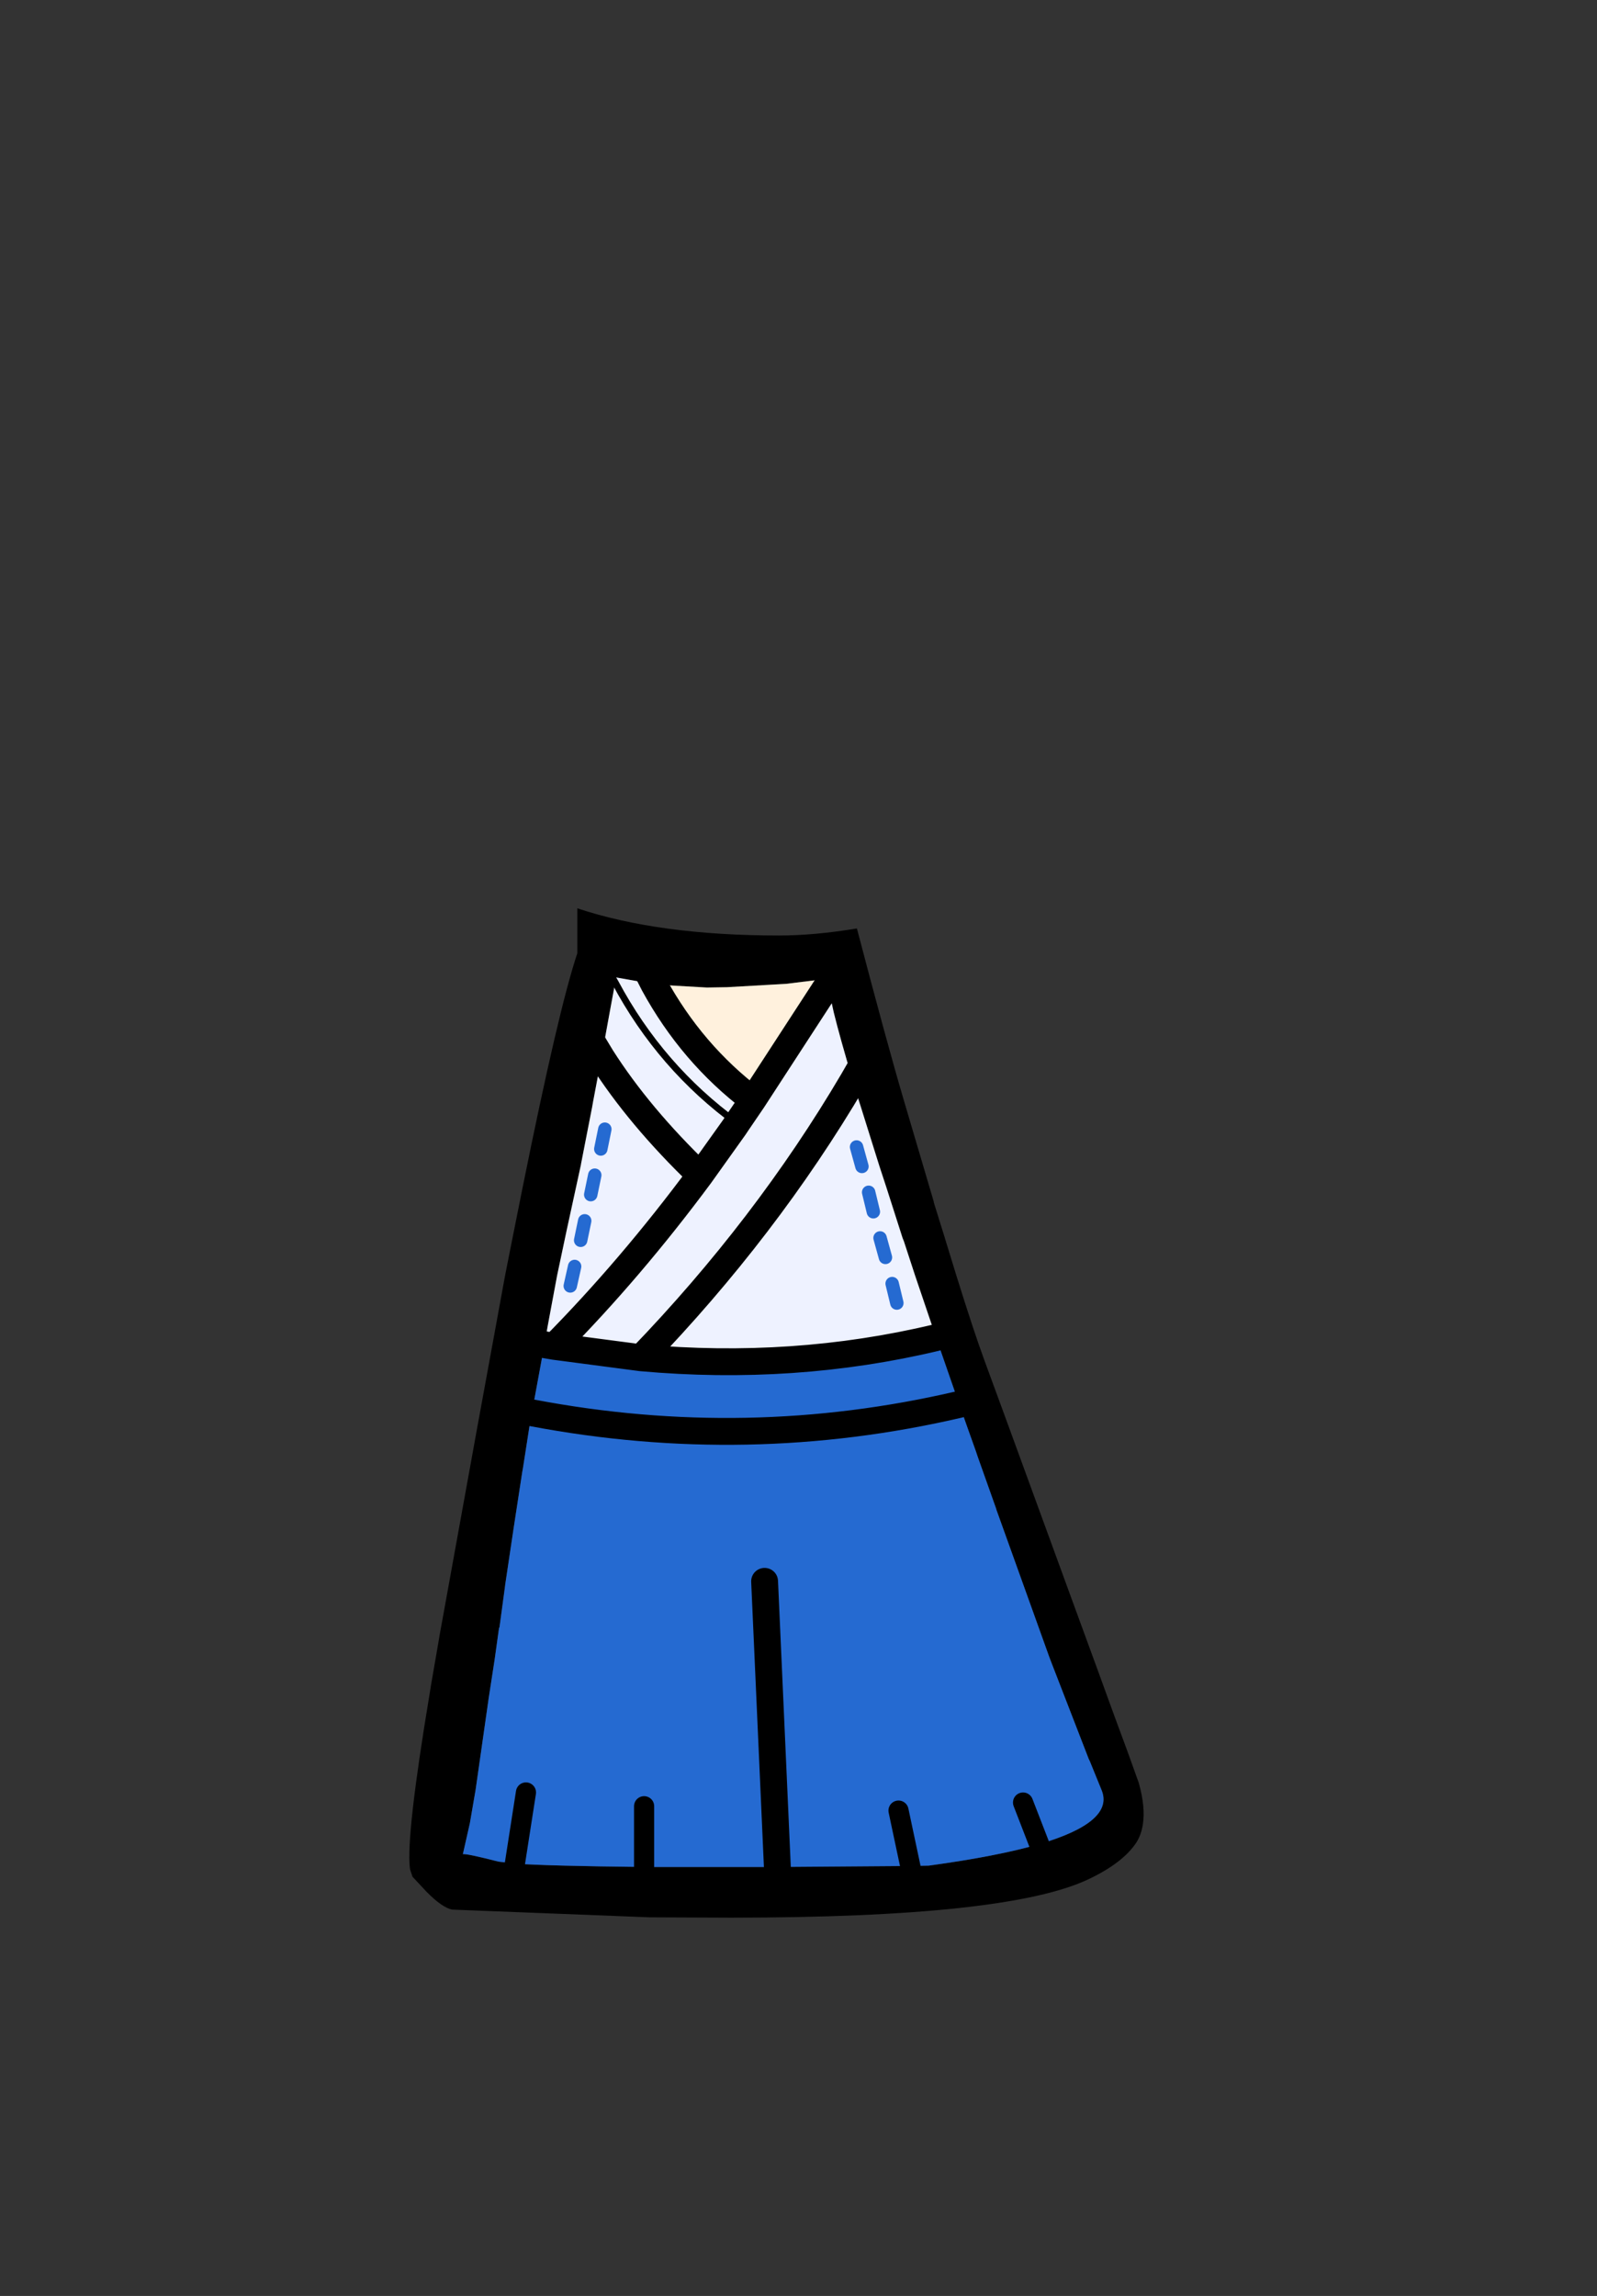 <?xml version="1.0" encoding="UTF-8" standalone="no"?>
<svg xmlns:xlink="http://www.w3.org/1999/xlink" height="342.0px" width="237.9px" xmlns="http://www.w3.org/2000/svg">
  <rect width="100%" height="100%" fill="#333333" stroke="none"/>
  <g transform="matrix(1, 0, 0, 1, 118.05, 273.9)">
    <use height="150.35" transform="matrix(1.0, 0.0, 0.0, 1.0, -57.1, -138.6)" width="109.4" xlink:href="#shape0"/>
  </g>
  <defs>
    <g id="shape0" transform="matrix(1, 0, 0, 1, 57.1, 138.6)">
      <path d="M6.9 -129.85 L5.25 -127.2 6.9 -129.85 M5.25 -127.2 L5.15 -128.05 5.15 -128.1 -0.95 -127.35 -9.75 -126.85 -12.75 -126.8 -19.75 -127.2 -20.65 -127.3 -26.25 -128.3 -26.4 -127.55 -26.6 -126.5 -27.1 -123.8 -28.45 -116.4 -29.7 -109.8 -29.85 -108.95 -31.5 -100.5 -31.5 -100.45 -33.6 -90.8 -35.05 -83.95 -36.45 -76.45 -36.95 -73.6 -39.85 -74.15 -36.95 -73.6 -38.8 -63.55 -38.8 -63.45 -39.0 -62.5 -39.2 -61.3 -40.15 -55.2 -40.25 -54.65 -41.5 -46.5 -42.8 -37.8 -42.8 -37.75 -43.65 -31.45 -43.7 -31.5 -43.7 -31.45 -43.85 -30.4 -44.35 -26.8 -45.25 -20.95 -47.2 -7.3 -48.05 -2.35 -49.1 2.3 Q-48.7 2.15 -43.8 3.4 L-41.35 3.7 -41.5 4.6 -41.35 3.7 Q-36.25 4.05 -22.1 4.2 L-22.1 6.35 -22.1 4.2 -21.25 4.2 -2.7 4.2 -2.25 4.2 17.55 4.05 17.9 5.75 17.55 4.05 20.3 4.0 Q30.55 2.6 36.75 0.8 48.0 -2.5 46.05 -7.25 L44.3 -11.55 44.15 -11.85 38.65 -26.05 38.25 -27.1 30.35 -49.1 30.35 -49.15 27.6 -56.9 27.35 -57.65 26.05 -61.3 24.85 -64.7 21.4 -74.65 18.25 -83.95 16.6 -89.0 16.4 -89.5 14.0 -97.0 13.0 -100.05 12.7 -101.0 10.1 -109.3 10.05 -109.45 9.7 -110.55 9.0 -112.9 Q7.1 -119.25 6.15 -123.1 L5.25 -127.2 M11.1 -116.55 L9.0 -112.9 11.1 -116.55 M37.3 2.25 L36.75 0.8 37.3 2.25 M19.25 -101.0 L21.05 -94.9 21.05 -94.8 22.7 -89.5 22.85 -89.0 24.4 -83.95 Q27.0 -75.6 28.6 -71.25 L32.25 -61.3 41.4 -36.25 45.7 -24.5 47.9 -18.45 49.95 -12.9 51.6 -8.3 Q52.6 -4.7 52.2 -2.15 51.95 -0.55 51.2 0.6 49.2 3.6 44.15 6.0 32.15 11.75 -9.15 11.75 L-21.25 11.7 -50.65 10.55 Q-52.15 10.3 -54.55 7.85 L-56.6 5.65 -56.95 4.6 -57.0 4.3 Q-57.55 -0.6 -54.05 -21.6 L-53.85 -22.85 -52.65 -29.8 -52.55 -30.4 -52.05 -33.15 -46.95 -61.3 -42.8 -83.95 -41.8 -89.0 -40.2 -97.0 Q-34.85 -123.55 -32.05 -131.9 L-32.05 -138.6 Q-19.9 -134.55 -2.0 -134.55 3.25 -134.55 9.6 -135.6 14.05 -118.6 16.65 -109.8 L19.25 -101.0 M-22.1 -130.15 L-20.65 -127.3 -22.1 -130.15 M-26.6 -127.9 L-26.4 -127.55 -26.6 -127.9 M-30.35 -119.55 L-28.45 -116.4 -30.35 -119.55 M-2.1 7.7 L-2.25 4.2 -2.1 7.7" fill="#000000" fill-rule="evenodd" stroke="none"/>
      <path d="M-20.65 -127.3 L-19.75 -127.2 -12.75 -126.8 -9.75 -126.85 -0.95 -127.35 5.15 -128.1 5.15 -128.05 5.25 -127.2 -5.9 -110.05 Q-15.0 -116.95 -20.65 -127.3" fill="#fff1dd" fill-rule="evenodd" stroke="none"/>
      <path d="M-20.65 -127.3 Q-15.0 -116.95 -5.9 -110.05 L5.25 -127.2 6.15 -123.1 Q7.1 -119.25 9.0 -112.9 L9.7 -110.55 10.05 -109.45 10.1 -109.3 12.7 -101.0 13.0 -100.05 14.0 -97.0 16.4 -89.5 16.6 -89.0 18.25 -83.95 21.4 -74.65 Q0.2 -69.6 -22.55 -71.65 -3.9 -91.0 9.0 -112.9 -3.9 -91.0 -22.55 -71.65 L-35.5 -73.35 Q-24.05 -84.95 -13.75 -98.85 L-8.65 -106.0 -8.25 -106.6 -5.9 -110.05 -8.25 -106.6 -8.65 -106.0 -13.75 -98.85 Q-24.05 -84.95 -35.5 -73.35 L-36.95 -73.6 -36.45 -76.45 -35.05 -83.95 -33.6 -90.8 -31.5 -100.45 -31.5 -100.5 -29.85 -108.95 -29.7 -109.8 -28.45 -116.4 -27.1 -123.8 -26.6 -126.5 -26.4 -127.55 Q-19.65 -114.9 -8.25 -106.6 -19.65 -114.9 -26.4 -127.55 L-26.25 -128.3 -20.65 -127.3 M-13.75 -98.85 Q-22.85 -107.6 -28.45 -116.4 -22.85 -107.6 -13.75 -98.85" fill="#eef2ff" fill-rule="evenodd" stroke="none"/>
      <path d="M-22.55 -71.65 Q0.2 -69.6 21.4 -74.65 L24.85 -64.7 26.05 -61.3 27.35 -57.65 27.6 -56.9 30.35 -49.15 30.35 -49.1 38.25 -27.1 38.65 -26.05 44.15 -11.85 44.3 -11.55 46.05 -7.25 Q48.0 -2.5 36.75 0.8 30.55 2.6 20.3 4.0 L17.55 4.05 15.8 -4.2 17.55 4.05 -2.25 4.2 -2.7 4.2 -21.25 4.2 -22.1 4.2 Q-36.25 4.05 -41.35 3.7 L-43.8 3.4 Q-48.7 2.15 -49.1 2.3 L-48.05 -2.35 -47.2 -7.3 -45.25 -20.95 -44.35 -26.8 -43.85 -30.4 -43.7 -31.45 -43.65 -31.45 -42.8 -37.75 -42.8 -37.8 -41.5 -46.5 -40.25 -54.65 -40.15 -55.2 -39.2 -61.3 -39.0 -62.5 -38.8 -63.45 -38.8 -63.55 -36.95 -73.6 -35.5 -73.35 -22.55 -71.65 M34.35 -5.4 L36.75 0.8 34.35 -5.4 M-39.7 -6.9 L-41.35 3.7 -39.7 -6.9 M-4.15 -38.35 L-2.25 4.2 -4.15 -38.35 M-22.1 -4.85 L-22.1 4.2 -22.1 -4.85 M-38.8 -63.45 Q-6.7 -57.35 24.85 -64.7 -6.7 -57.35 -38.8 -63.45" fill="#256ad1" fill-rule="evenodd" stroke="none"/>
      <path d="M5.25 -127.2 L6.9 -129.85 M-20.65 -127.3 Q-15.0 -116.95 -5.9 -110.05 L5.25 -127.2 M9.0 -112.9 L11.1 -116.55 M9.0 -112.9 Q-3.9 -91.0 -22.55 -71.65 0.2 -69.6 21.4 -74.65 M-20.65 -127.3 L-22.1 -130.15 M-28.45 -116.4 L-30.35 -119.55 M-5.9 -110.05 L-8.25 -106.6 -8.65 -106.0 -13.75 -98.85 Q-24.05 -84.95 -35.5 -73.35 L-22.55 -71.65 M-36.95 -73.6 L-39.85 -74.15 M-36.95 -73.6 L-35.5 -73.35 M-28.45 -116.4 Q-22.85 -107.6 -13.75 -98.85 M-2.25 4.2 L-2.1 7.7 M-2.25 4.2 L-4.15 -38.35 M24.85 -64.7 Q-6.7 -57.35 -38.8 -63.45" fill="none" stroke="#000000" stroke-linecap="round" stroke-linejoin="round" stroke-width="4.0"/>
      <path d="M36.75 0.8 L37.3 2.25 M17.55 4.05 L17.9 5.75 M17.55 4.05 L15.8 -4.2 M36.75 0.8 L34.35 -5.4 M-41.35 3.7 L-39.7 -6.9 M-22.1 4.2 L-22.1 6.35 M-41.35 3.7 L-41.5 4.6 M-22.1 4.2 L-22.1 -4.85" fill="none" stroke="#000000" stroke-linecap="round" stroke-linejoin="round" stroke-width="3.0"/>
      <path d="M-26.4 -127.55 L-26.6 -127.9 M-8.25 -106.6 Q-19.65 -114.9 -26.4 -127.55" fill="none" stroke="#000000" stroke-linecap="round" stroke-linejoin="round" stroke-width="1.0"/>
      <path d="M10.35 -100.15 L9.55 -103.05 M12.05 -93.4 L11.35 -96.3 M13.85 -86.6 L13.05 -89.5 M15.55 -79.8 L14.85 -82.7 M-28.55 -102.75 L-27.95 -105.7 M-30.05 -95.95 L-29.45 -98.85 M-31.55 -89.15 L-30.95 -92.05 M-33.1 -82.35 L-32.45 -85.25" fill="none" stroke="#256ad1" stroke-linecap="round" stroke-linejoin="round" stroke-width="2.0"/>
    </g>
  </defs>
</svg>
